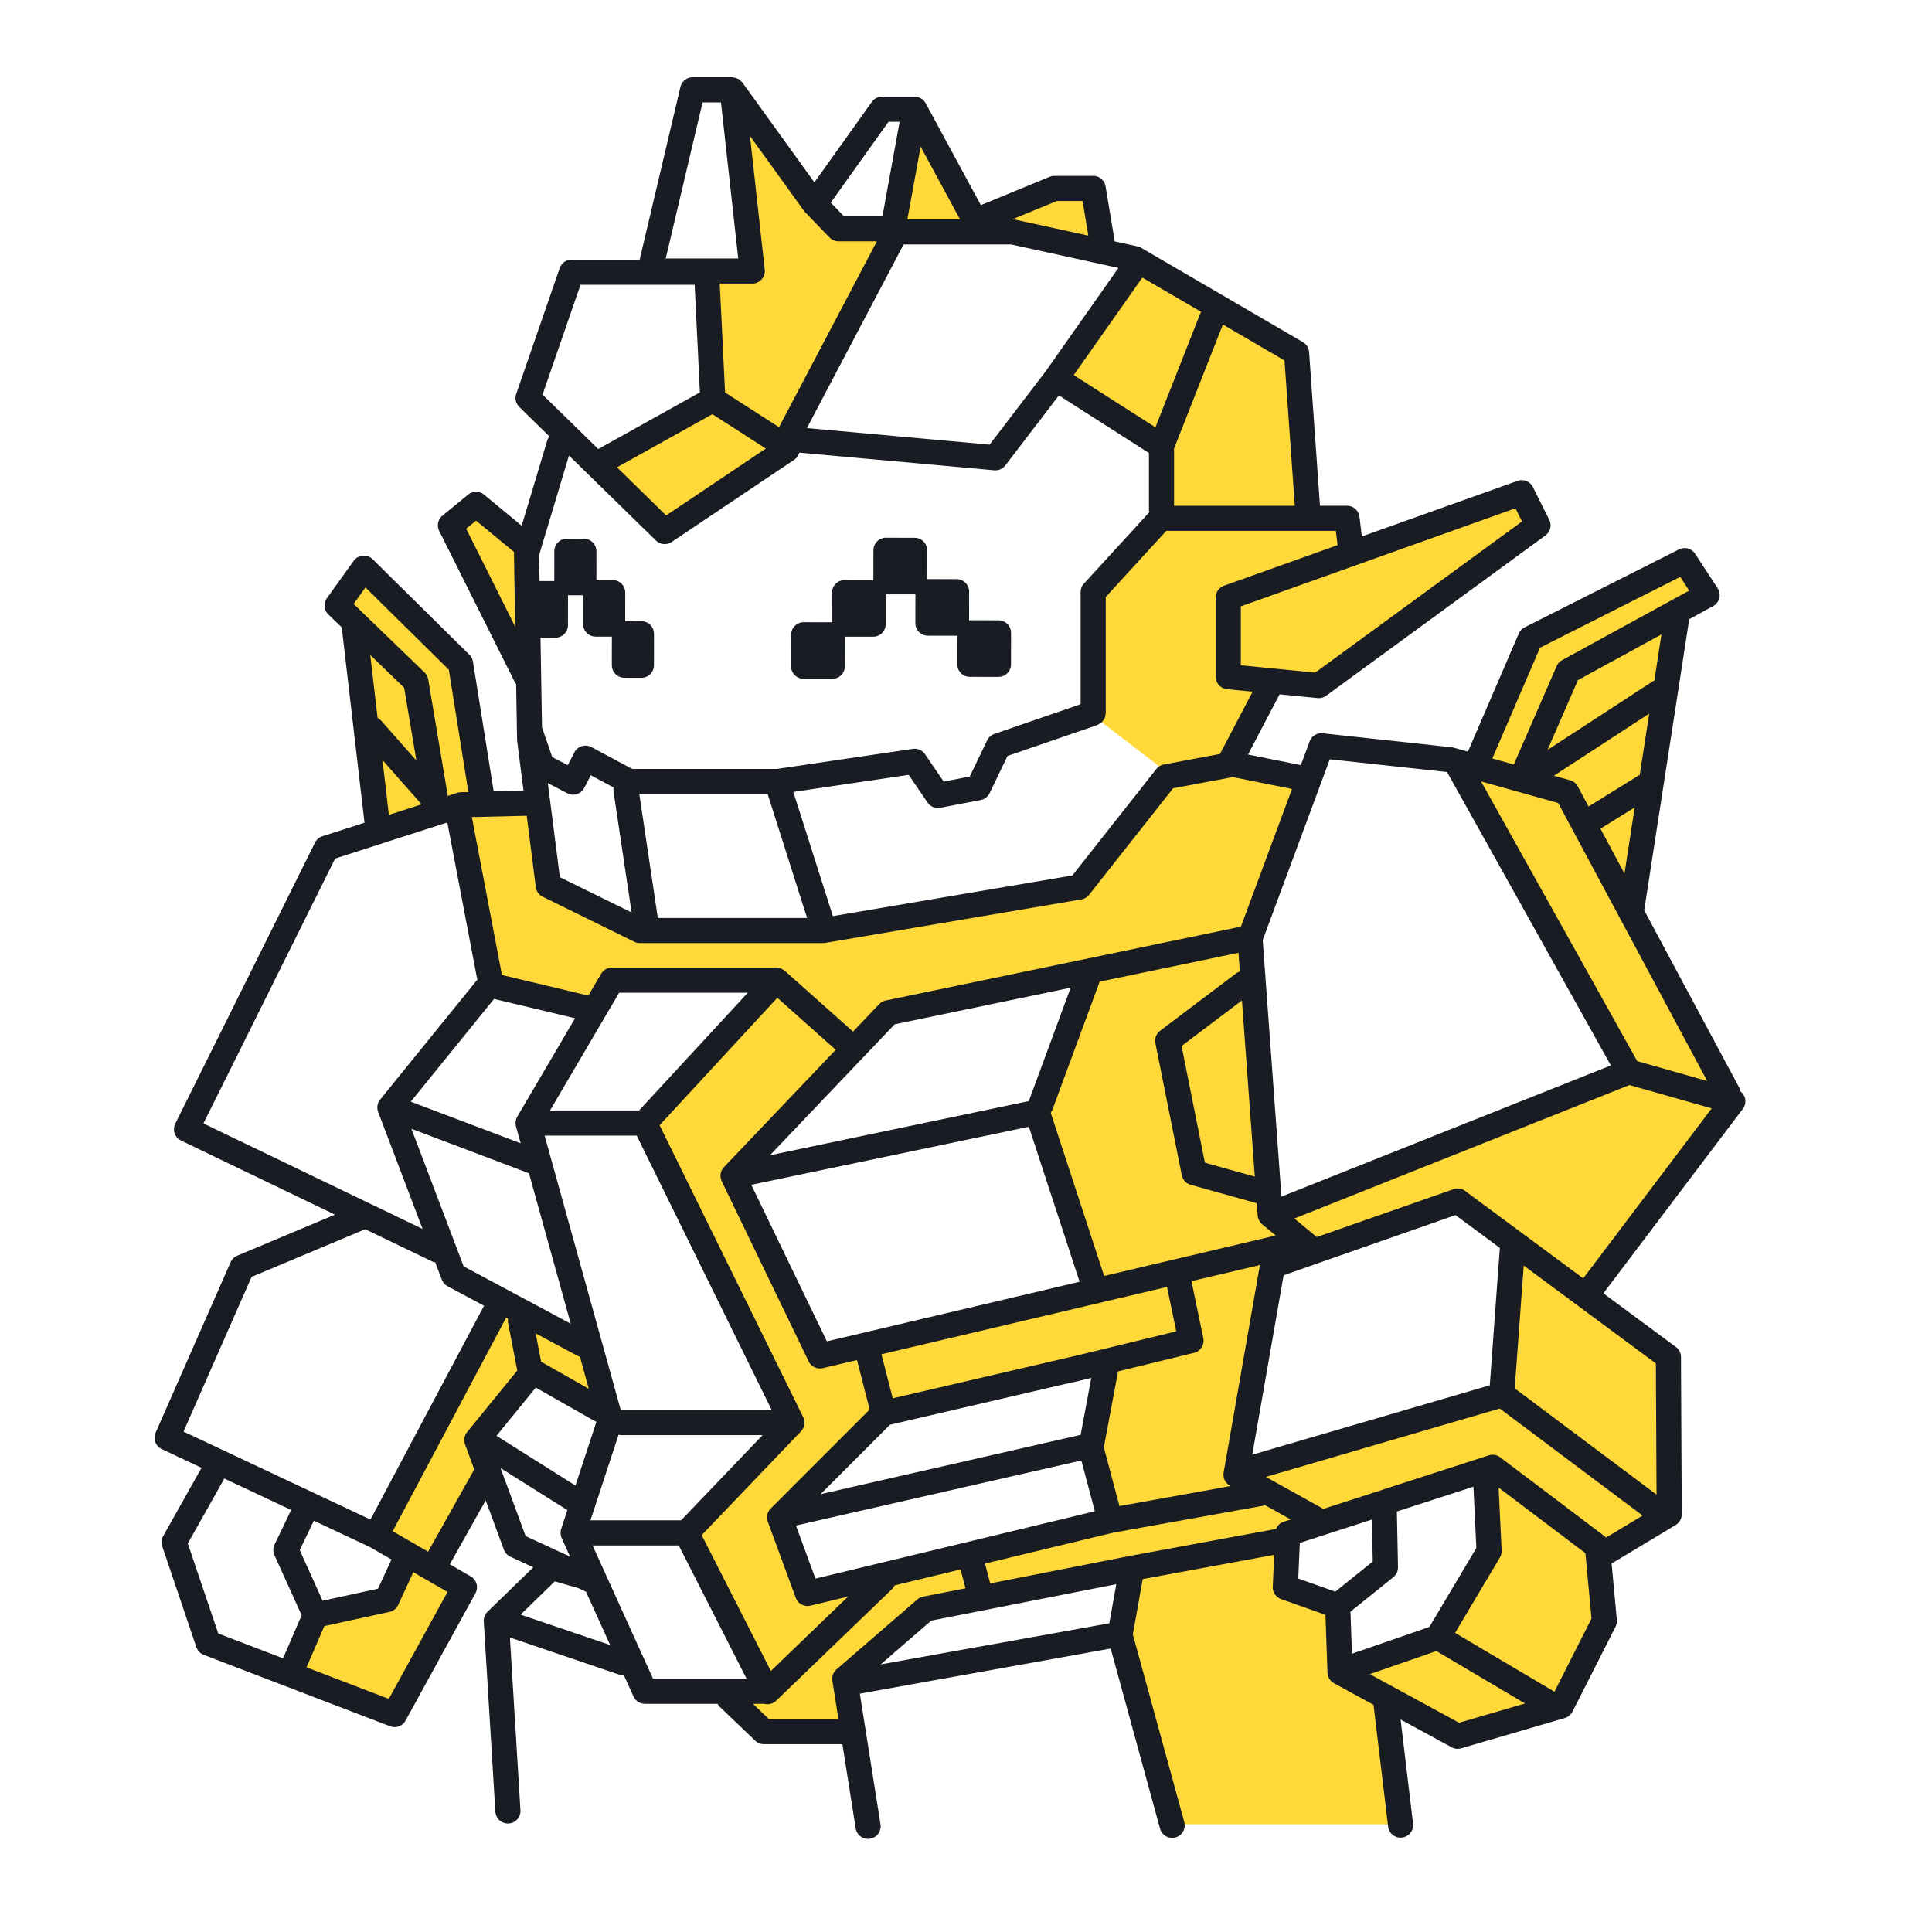 <svg xmlns="http://www.w3.org/2000/svg" width="200" height="200" fill="none"><path fill="#FFD93A" d="m53.95 136.592-1.694-1.693-13.179 24.107 3.215 1.768-2.25 4.821-6.911 1.768-3.054 6.268 10.769 3.696 6.589-12.375-2.41-2.732 5.624-9.804-.482-4.017 4.821-5.947 8.036 4.018-2.25-6.75-6.824-3.128ZM136.841 70.89l22.451-16.349-1.607-3.535-18.483 6.268-.481-2.733-3.375-.642-.804-17.679-8.518-3.858-6.268 13.822.161 7.393-6.75 8.518.285 12.207 7.75 5.954 6.429-1.447 2.732-7.072 6.478-.846ZM118.31 27.381l-8.518 12.535 9.964 6.268 5.465-13.982-6.911-4.82ZM81.988 45.862l10.447-21.535 12.053-.32 9.804 2.25-.965-6.75-5.625.32-6.428 2.732-6.59-11.089-2.41 11.571-5.947.322L75.881 9.059l2.09 19.125h-5.144l.804 13.34-11.571 6.75 7.232 7.071 12.696-9.483Z"/><path fill="#FFD93A" d="m169.738 94.72-.791-1.328 4.549-29.425 2.437-2.762-1.788-2.923-15.432 8.285-6.057 13.229-1.882-.344 18.322 31.982-36.483 14.304 3.858 3.857 13.66-4.821 6.75 4.821-1.446 14.786-26.679 7.714 7.099 5.071-4.045-2.178-10.299 1.275 9.495-1.918-2.893-2.411 3.529-22.451 3.221-.692-3.696-3.214-1.768-28.607-16.393 3.214-5.625 14.786 5.786 18.482 5.752-1.235-31.788 7.503.077.494-2.166.31-8.518-18.965 11.424-12.505.148.13 4.178-4.982L129.4 96.97l5.792-15.864-7.56-2.297-7.232 1.928-8.839 11.412-25.554 4.338-18.643.162-10.31-4.579-1.462-8.934-7.96.162 3.736 19.007 9.568 2.701 2.732-3.536 16.232.482.526.464-13.062 13.84 15.429 31.018-11.25 11.41 8.679 15.268 2.701-3.781-2.701 4.745-4.04.965 3.537 3.535 7.895-.803-.321-4.982 8.518-7.232 37.446-7.072 2.716-2.077.659.47 17.036-5.143.804 7.393-5.304 9.161-10.125 3.696-.643-6.589-5.625-2.572.161-3.857-15.911 2.732-1.286 6.911 5.924 19.399h23.648l-2.089-12.649 7.875 3.697 10.446-3.054 4.5-9.482.04-6.308 6.63-4.34-.081-16.352-8.518-6.268 14.947-20.25-9.322-19.125Zm-83.571 69.75-.275.482h-2.136l-2.893-7.875 9.783-10.672 26.71-6.111-2.421.712-1.768 8.518 1.812 7.548-.044.005-28.768 7.393ZM53.967 56.657l-4.684-4.446-2.27 2.009 7.278 16.083-.324-13.646Z"/><path fill="#FFD93A" d="m39.2 85.184 7.473-2.437 3.411.326-2.111-14.458-10.397-9.098-2.761 2.925L36.6 65.04l2.6 20.144Z"/><path fill="#191C22" d="M180.163 112.979a1.268 1.268 0 0 0-.118-.391l-9.838-18.351 4.66-30.138 2.476-1.356a1.3 1.3 0 0 0 .464-1.851l-2.33-3.568a1.299 1.299 0 0 0-1.674-.45l-15.975 8.068a1.296 1.296 0 0 0-.608.647l-5.262 12.221-1.477-.413-.21-.04-13.339-1.447a1.298 1.298 0 0 0-1.359.84l-.91 2.453-5.468-1.094 3.266-6.23 3.931.386c.321.031.635-.055.895-.245l22.692-16.59c.513-.375.68-1.062.396-1.63l-1.688-3.375a1.298 1.298 0 0 0-1.6-.643l-16.109 5.753-.244-2.032a1.299 1.299 0 0 0-1.291-1.146h-2.801l-1.125-15.907c-.03-.43-.27-.815-.641-1.032l-16.739-9.763a1.317 1.317 0 0 0-.377-.147l-2.361-.517-.95-5.699a1.299 1.299 0 0 0-1.282-1.086h-4.018c-.173 0-.335.032-.495.098l-7.116 2.93-5.71-10.544c-.004-.008-.012-.012-.016-.02a1.314 1.314 0 0 0-.13-.194 1.3 1.3 0 0 0-.168-.162c-.01-.008-.017-.018-.026-.025a1.294 1.294 0 0 0-.394-.206c-.023-.008-.044-.017-.068-.023a1.29 1.29 0 0 0-.341-.051H91.31c-.422 0-.813.201-1.058.544l-5.947 8.325-7.45-10.338c-.025-.034-.062-.052-.09-.083a1.28 1.28 0 0 0-.388-.304c-.08-.04-.16-.068-.247-.091a1.283 1.283 0 0 0-.222-.042c-.037-.003-.07-.02-.107-.02h-4.099c-.605 0-1.126.413-1.265 1.001l-4.222 17.883h-7.048c-.554 0-1.048.352-1.229.875l-4.5 13.019a1.303 1.303 0 0 0 .32 1.354l3.128 3.057a1.29 1.29 0 0 0-.25.461l-2.632 8.77-3.894-3.212a1.3 1.3 0 0 0-1.65-.003l-2.652 2.17a1.298 1.298 0 0 0-.34 1.587l7.875 15.75c.022.045.062.073.088.113l.096 5.755c0 .026.014.047.016.073.002.024-.008.046-.005.07l.655 5.133-3.086.073-2.145-13.432a1.298 1.298 0 0 0-.37-.72l-10.01-9.884a1.298 1.298 0 0 0-1.97.168l-2.767 3.857a1.302 1.302 0 0 0 .153 1.693l1.38 1.334 2.355 20.224-4.357 1.402a1.293 1.293 0 0 0-.766.659l-14.464 29.09a1.299 1.299 0 0 0 .6 1.75l15.932 7.671-10.118 4.246a1.304 1.304 0 0 0-.687.675l-7.762 17.647a1.298 1.298 0 0 0 .636 1.699l4.118 1.938-3.974 7.065c-.18.32-.216.707-.098 1.054l3.535 10.447c.124.365.406.659.766.797l19.286 7.392a1.298 1.298 0 0 0 1.605-.588l7.232-13.179a1.3 1.3 0 0 0-.489-1.75l-2.162-1.252 3.714-6.615 1.881 5.103c.118.321.363.586.674.73l2.368 1.095-4.731 4.599a1.294 1.294 0 0 0-.392 1.012l1.2 19.675a1.3 1.3 0 1 0 2.595-.158l-1.089-17.858 11.288 3.833c.168.057.34.077.506.065l.998 2.201c.21.464.674.763 1.184.763h7.521c.059.098.11.2.197.282l3.696 3.536c.243.234.56.361.898.361h8.13l1.375 8.706a1.3 1.3 0 1 0 2.569-.406l-2.137-13.529 25.966-4.669 5.11 18.641a1.3 1.3 0 0 0 2.508-.687l-5.324-19.421 1.023-5.722 13.606-2.513-.143 3.296a1.302 1.302 0 0 0 .863 1.282l4.591 1.632.21 5.988c.017.46.274.876.678 1.096l4.088 2.226 1.51 12.609a1.3 1.3 0 0 0 2.582-.309l-1.29-10.774 5.284 2.877c.3.164.658.202.986.106l10.728-3.133c.342-.101.633-.342.795-.661l4.46-8.798c.111-.221.157-.464.134-.71l-.552-5.893c.097-.03.198-.048.289-.103l6.349-3.817c.394-.237.632-.66.63-1.12l-.08-16.273a1.302 1.302 0 0 0-.527-1.038l-7.503-5.556 14.436-19.093c.259-.343.332-.789.195-1.197a1.292 1.292 0 0 0-.45-.614ZM48.258 54.729l1.022-.836 3.946 3.256c-.005.049-.021.097-.02.146l.126 7.582-5.074-10.148Zm121.485 25.493c-.019.01-.041.01-.06.022l-5.237 3.246-1.116-2.08a1.305 1.305 0 0 0-.795-.638l-1.676-.47 9.866-6.428-.982 6.348Zm-.52 3.366-1.058 6.84-2.488-4.642 3.546-2.198Zm2.03-13.128c-.044.022-.091.026-.133.053l-10.919 7.115 3.148-7.223 8.644-4.733-.74 4.788Zm-11.832-3.41 14.515-7.33.926 1.417-13.151 7.2a1.297 1.297 0 0 0-.568.621l-4.437 10.182-2.222-.622 4.937-11.468Zm1.879 16.076 15.428 28.776-7.242-2.053-16.17-28.958 7.984 2.235Zm-23.641-4.522 12.139 1.316.001.005 16.957 30.368-34.1 13.58-1.94-26.555 6.943-18.714Zm-10.339 75.19.075.041-11.511 2.072-1.614-6.081 1.471-7.861 7.859-1.915a1.298 1.298 0 0 0 .965-1.527l-1.223-5.896 7.082-1.67-3.753 21.477a1.302 1.302 0 0 0 .649 1.36Zm-73.774-38.196c-.008.013-.007.027-.014.04a1.282 1.282 0 0 0-.146.425c-.004.023-.003.046-.006.069-.013.141-.007.284.027.425.003.011.003.023.005.034.002.004.001.009.002.013l.485 1.746-11.373-4.306 8.618-10.637 8.383 2.002-5.981 10.189ZM64.09 102.77h13.32l-11.258 12.186h-9.215l7.153-12.186Zm-9.33 18.686 4.322 15.573-11.087-5.939-5.406-14.242 12.172 4.608Zm5.078 18.927c.061.033.127.036.19.058l.925 3.331-4.933-2.803-.568-2.935 4.386 2.349Zm-3.461-22.827h9.534l13.973 28.407H64.259l-7.882-28.407Zm7.872 31.007h14.695l-8.44 8.821h-9.381l2.914-8.864c.072.012.137.043.212.043Zm18.668-.391a1.3 1.3 0 0 0 .227-1.472l-14.863-30.217L80.47 103.29l6.042 5.384-11.572 12.149c-.007.008-.009.019-.016.027-.081.089-.154.186-.209.296-.012.026-.018.054-.028.081-.012.027-.02.054-.03.082a1.293 1.293 0 0 0-.072.428c0 .017.004.033.005.05.007.139.037.276.09.408.007.02.011.04.02.059.005.01.006.021.011.031l9 18.643c.264.548.877.839 1.47.7l3.536-.834 1.311 5.119-10.244 10.245a1.302 1.302 0 0 0-.301 1.368l2.893 7.875c.227.618.884.969 1.525.815l3.89-.938-7.993 7.702-7.16-14.064 10.28-10.744Zm45.056-47.418-7.875 5.946c-.398.3-.59.805-.492 1.292l2.732 13.662c.096.479.454.865.926.997l6.835 1.907.093 1.274.002.014c.001.013.006.024.008.037.015.139.057.271.115.396.012.027.021.054.036.08.071.13.165.245.276.344.011.01.016.024.027.033l1.398 1.165-17.755 4.187-5.532-16.9c.054-.082.119-.154.155-.25l4.914-13.316 14.37-2.989.141 1.941a1.29 1.29 0 0 0-.374.18Zm.593 2.81 1.332 18.239-5.167-1.442-2.415-12.078 6.25-4.719Zm-16.807 29.123-26.161 6.171-7.824-16.206 28.733-6.01 5.252 16.045Zm-5.258-18.7-26.799 5.605 12.912-13.557 18.22-3.789-4.333 11.741Zm4.563 29.117 1.705-.415.2-.047-1.103 5.895-26.924 6.139 7.185-7.185 18.839-4.383c.033-.005.065.004.098-.004Zm-26.648 20.313-2.018-5.494 29.543-6.736 1.396 5.259-28.92 6.971Zm27.731-23.253-19.732 4.59-1.168-4.557 29.564-6.973.953 4.597-9.617 2.343Zm20.732-8.148 17.795-6.23 4.589 3.397-1.042 14.222-24.588 7.187 3.246-18.576Zm23.998-79.398.681 1.362-21.405 15.648-7.704-.757V62.77l28.428-10.152Zm-18.588 2.34.177 1.474-11.754 4.197a1.3 1.3 0 0 0-.863 1.225v8.196c0 .667.509 1.228 1.173 1.294l2.647.26-3.379 6.445-5.809 1.09a1.292 1.292 0 0 0-.781.472l-8.69 11.018-24.793 4.207-4.091-12.857 11.943-1.765 1.953 2.863c.291.428.81.642 1.32.544l4.178-.803a1.3 1.3 0 0 0 .926-.713l1.853-3.85 9.291-3.198c.025-.01.042-.03.066-.039.034-.014.06-.038.093-.055.119-.061.233-.127.325-.218.026-.026.041-.06.065-.088.083-.097.159-.195.21-.31.024-.054.029-.114.046-.171.029-.103.059-.203.062-.311.001-.017.01-.031.01-.048v-12.02l6.263-6.84h17.559Zm-54.74 40.07H68.097l-1.916-12.83h13.286l4.082 12.83Zm49.423-57.71 1.064 15.04h-12.498V46.43l5.056-12.834 6.378 3.72Zm-14.716-8.584 6.099 3.557c-.032.055-.079.097-.102.158l-4.645 11.788-8.454-5.407 7.102-10.096Zm-8.85-7.928h2.659l.598 3.587-7.576-1.657a1.279 1.279 0 0 0-.277-.03h-.018l4.614-1.9Zm-14.104-5.627 4.077 7.527h-5.446l1.37-7.527Zm9.367 10.127 11.11 2.43-7.521 10.692-5.813 7.602-18.914-1.713 10.01-19.011h11.128Zm-12.69-12.697h1.148l-1.777 9.775h-3.99l-1.359-1.407 5.977-8.368ZM77.873 29.356c.372 0 .72-.156.968-.433s.365-.64.324-1.01l-1.53-13.843 5.59 7.757.12.143 2.529 2.617c.245.253.582.397.935.397h3.962L80.643 44.222l-5.585-3.591-.55-11.275h3.366Zm1.404 17.08-10.316 6.92-5.092-4.977 9.874-5.502 5.534 3.558ZM72.73 10.6h1.906l1.785 16.156h-7.505L72.731 10.6ZM56.165 40.848l3.928-11.364H71.91l.543 11.136-10.523 5.864-5.766-5.636Zm2.733 6.308 9.003 8.797c.44.431 1.121.493 1.633.15l12.696-8.517a1.28 1.28 0 0 0 .51-.73l20.185 1.829c.445.04.878-.15 1.15-.506l5.541-7.246 9.322 5.962v5.879c0 .084.033.158.048.238l-6.778 7.401c-.221.241-.341.551-.341.878V72.9l-8.927 3.073a1.298 1.298 0 0 0-.748.665l-1.805 3.75-2.698.519-1.93-2.83a1.301 1.301 0 0 0-1.264-.554l-14.05 2.076H65.44l-4.212-2.257a1.301 1.301 0 0 0-1.767.546l-.687 1.321-1.602-.833-1.064-3.06-.155-9.311 1.538.004c.347.001.675-.134.92-.379.247-.245.383-.572.383-.92l.004-3.091 1.566.005-.004 2.976c0 .718.579 1.3 1.297 1.302l1.684.004-.004 2.954c-.001.718.578 1.3 1.296 1.302l1.76.004c.347.001.675-.133.92-.379.247-.245.383-.572.383-.92l.004-3.257c.001-.718-.578-1.3-1.296-1.301l-1.684-.005.004-2.954a1.3 1.3 0 0 0-1.297-1.301l-1.688-.005.002-2.976c0-.718-.578-1.3-1.295-1.301l-1.76-.006a1.292 1.292 0 0 0-.92.378 1.291 1.291 0 0 0-.383.92l-.004 3.092-1.524-.004-.045-2.693 3.09-10.298Zm4.608 34.738 1.877 12.564-7.427-3.65-1.243-9.74 2.014 1.048c.308.16.66.191.992.087.33-.105.602-.332.762-.64l.679-1.308 2.365 1.268c-.017.121-.038.243-.019.371Zm-8.982 2.554.942 7.383c.055.431.326.81.716 1.002l9.483 4.661c.177.087.375.133.573.133h18.964l.218-.018 26.518-4.5a1.3 1.3 0 0 0 .803-.477l8.698-11.028 5.95-1.115c.061-.012.118-.035.177-.054l6.182 1.237-5.322 14.344a1.266 1.266 0 0 0-.416.003l-36.323 7.553c-.26.054-.493.184-.676.376l-2.706 2.842-7.06-6.291c-.016-.015-.039-.019-.056-.033a1.281 1.281 0 0 0-.336-.196c-.025-.01-.047-.025-.072-.034a1.302 1.302 0 0 0-.4-.066H63.346c-.46 0-.889.245-1.121.642l-1.323 2.252-8.978-2.144c-.002-.059.014-.116.002-.176l-3.079-16.16 5.677-.136ZM36.612 62.521l1.225-1.708 8.625 8.515 2.022 12.663-.76.018a1.328 1.328 0 0 0-.366.062l-1.002.323-2.026-12.058a1.3 1.3 0 0 0-.379-.72l-7.34-7.095Zm7.032 20.745-3.387 1.09-.66-5.67 4.047 4.58Zm-4.183-8.658a1.287 1.287 0 0 0-.372-.282l-.761-6.53 3.508 3.392 1.268 7.541-3.643-4.121Zm-18.401 41.69 13.634-27.42 11.613-3.737 3.065 16.09c.011.057.046.101.064.154L39.353 113.83c-.292.361-.37.846-.205 1.28l4.597 12.11-22.685-10.922ZM19 148.196l7.043-16.012 11.763-4.937 6.975 3.358c.089.043.182.049.274.07l.68 1.792c.111.291.328.538.602.685l3.786 2.028c-.018.027-.045.044-.06.073l-11.714 22.05L19 148.196Zm21.527 13.244-1.395 3.022-5.733 1.246-2.37-5.239 1.463-3.05 5.82 2.74 2.215 1.281ZM29.3 171.67l-6.705-2.57-3.153-9.319 3.782-6.724 6.917 3.255-1.717 3.578a1.294 1.294 0 0 0-.013 1.098l2.817 6.226-1.928 4.456Zm10.952 4.197-8.521-3.266 1.847-4.27 6.74-1.466a1.3 1.3 0 0 0 .904-.725l1.565-3.391 3.539 2.048-6.074 11.07Zm7.891-26.344.955 2.588-4.782 8.518-3.663-2.12 11.707-22.037c.014-.026.012-.055.024-.081l.206.11c-.017.135-.03.271-.003.412l.96 4.965-5.192 6.374c-.29.357-.371.839-.212 1.271Zm7.32-5.88 6.115 3.475c.053.03.111.032.166.054l-2.174 6.611-8.172-5.149 4.065-4.991Zm-1.048 15.373-2.598-7.045 6.916 4.357-.64 1.95c-.044.13-.057.263-.058.397a1.295 1.295 0 0 0 .105.53c.002.005.001.011.003.016l.873 1.924-4.601-2.129Zm-.523 8.129 3.54-3.442 2.407.687.818.379.003.001 2.505 5.524-9.273-3.149Zm13.708 6.632-6.256-13.793h8.919l7.022 13.793H67.6Zm19.001-.969a1.304 1.304 0 0 0-.433 1.186l.626 3.962h-7.198l-1.65-1.579h1.173c.42.105.878.02 1.213-.302l11.988-11.55c.124-.119.215-.258.28-.406l6.837-1.648.513 1.948-4.392.864a1.293 1.293 0 0 0-.6.293l-8.357 7.232Zm28.234-4.766-23.67 4.256 5.234-4.53 19.16-3.773-.724 4.047Zm18.06-10.514c-.37.12-.654.4-.796.747l-15.311 2.828-.015.003-14.267 2.809-.541-2.053 13.237-3.191 15.782-2.84 2.633 1.463-.722.234Zm1.501 5.878.16-3.683 7.464-2.417.088 4.342-3.877 3.121-3.835-1.363Zm5.405 3.436 4.435-3.569c.314-.254.493-.636.485-1.039l-.118-5.765 7.927-2.567.302 6.342-4.861 8.175-8.017 2.775-.153-4.352Zm11.244 11.497-9.244-5.033 6.901-2.388 9.169 5.427-6.826 1.994Zm9.869-3.214-10.285-6.088 4.638-7.8c.129-.218.193-.473.181-.727l-.311-6.513 8.981 6.785.635 6.77-3.839 7.573Zm5.333-15.952c-.038-.037-.061-.087-.105-.12l-10.847-8.196a1.298 1.298 0 0 0-1.185-.2l-17.113 5.542-5.955-3.311 24.213-7.077 14.787 11.081-3.795 2.281Zm5.168-18.032.067 13.581-14.693-11.011c.004-.027.02-.05.022-.079l.924-12.619 13.68 10.128Zm-7.523-8.805-12.224-9.05a1.301 1.301 0 0 0-1.203-.182l-14.158 4.957-2.309-1.924 34.686-13.814 8.514 2.415-13.306 17.598Z"/><path fill="#191C22" d="m83.19 70.27 2.961.005a1.3 1.3 0 0 0 1.302-1.298l.006-3.07 2.929.005a1.3 1.3 0 0 0 1.302-1.297l.005-3.096c.005 0 .009.003.014.003l2.961.006c.033 0 .061-.016.093-.018l-.005 2.993a1.3 1.3 0 0 0 1.297 1.302l2.962.006c.03 0 .055-.015.084-.017l-.005 2.969a1.3 1.3 0 0 0 1.297 1.302l2.962.006c.347 0 .674-.134.92-.38.246-.245.382-.57.382-.918l.006-3.258a1.3 1.3 0 0 0-1.297-1.302l-2.962-.006c-.029 0-.055.015-.084.017l.005-2.969a1.3 1.3 0 0 0-1.297-1.302l-2.962-.006c-.032 0-.06.016-.093.019l.006-2.994a1.3 1.3 0 0 0-1.298-1.302l-2.962-.006c-.342 0-.677.137-.92.38a1.308 1.308 0 0 0-.382.918l-.006 3.095-.013-.002-2.962-.005a1.3 1.3 0 0 0-1.302 1.297l-.006 3.07-2.928-.005a1.3 1.3 0 0 0-1.303 1.298l-.005 3.258c-.001.342.137.677.379.92.242.242.576.381.918.382Z"/></svg>
